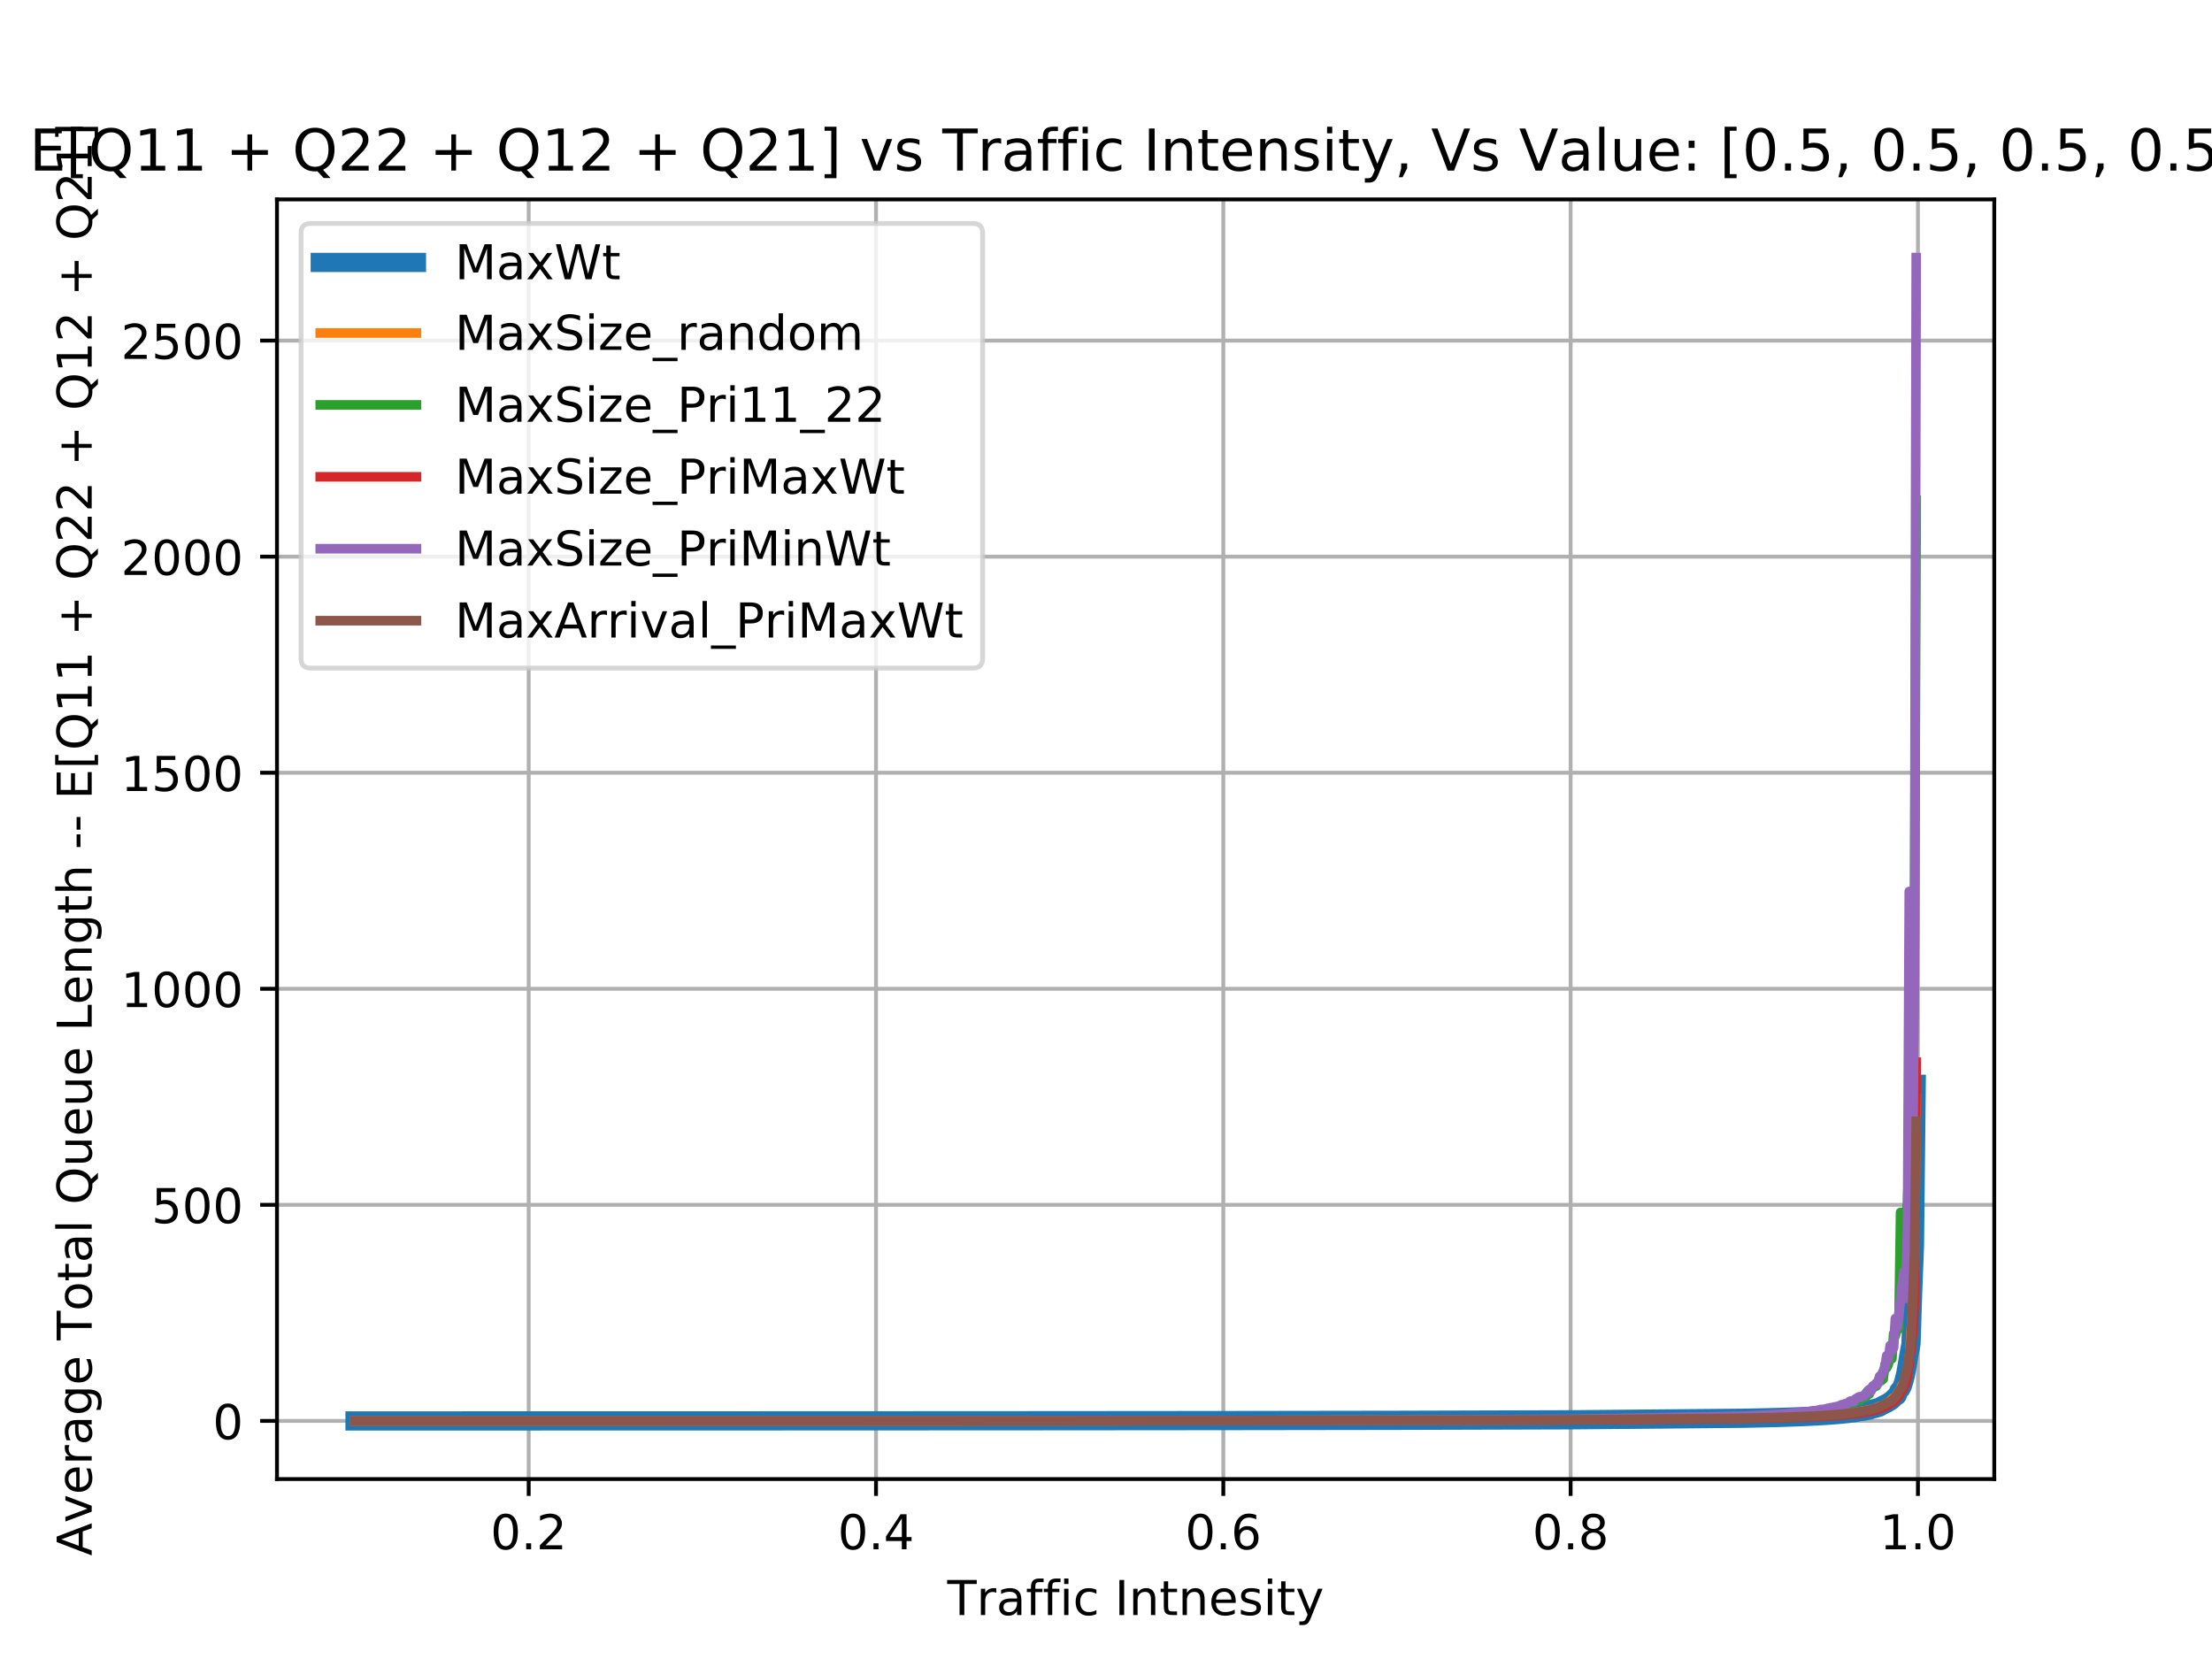 <?xml version="1.0" encoding="utf-8" standalone="no"?>
<!DOCTYPE svg PUBLIC "-//W3C//DTD SVG 1.1//EN"
  "http://www.w3.org/Graphics/SVG/1.1/DTD/svg11.dtd">
<!-- Created with matplotlib (http://matplotlib.org/) -->
<svg height="345pt" version="1.1" viewBox="0 0 460 345" width="460pt" xmlns="http://www.w3.org/2000/svg" xmlns:xlink="http://www.w3.org/1999/xlink">
 <defs>
  <style type="text/css">
*{stroke-linecap:butt;stroke-linejoin:round;}
  </style>
 </defs>
 <g id="figure_1">
  <g id="patch_1">
   <path d="M 0 345.6 
L 460.8 345.6 
L 460.8 0 
L 0 0 
z
" style="fill:#ffffff;"/>
  </g>
  <g id="axes_1">
   <g id="patch_2">
    <path d="M 57.6 307.584 
L 414.72 307.584 
L 414.72 41.472 
L 57.6 41.472 
z
" style="fill:#ffffff;"/>
   </g>
   <g id="matplotlib.axis_1">
    <g id="xtick_1">
     <g id="line2d_1">
      <path clip-path="url(#p992859c3ee)" d="M 109.946 307.584 
L 109.946 41.472 
" style="fill:none;stroke:#b0b0b0;stroke-linecap:square;stroke-width:0.8;"/>
     </g>
     <g id="line2d_2">
      <defs>
       <path d="M 0 0 
L 0 3.5 
" id="m7c2d6fdbfe" style="stroke:#000000;stroke-width:0.8;"/>
      </defs>
      <g>
       <use style="stroke:#000000;stroke-width:0.8;" x="109.946" xlink:href="#m7c2d6fdbfe" y="307.584"/>
      </g>
     </g>
     <g id="text_1">
      <!-- 0.2 -->
      <defs>
       <path d="M 31.781 66.406 
Q 24.172 66.406 20.328 58.906 
Q 16.5 51.422 16.5 36.375 
Q 16.5 21.391 20.328 13.891 
Q 24.172 6.391 31.781 6.391 
Q 39.453 6.391 43.281 13.891 
Q 47.125 21.391 47.125 36.375 
Q 47.125 51.422 43.281 58.906 
Q 39.453 66.406 31.781 66.406 
z
M 31.781 74.219 
Q 44.047 74.219 50.516 64.516 
Q 56.984 54.828 56.984 36.375 
Q 56.984 17.969 50.516 8.266 
Q 44.047 -1.422 31.781 -1.422 
Q 19.531 -1.422 13.062 8.266 
Q 6.594 17.969 6.594 36.375 
Q 6.594 54.828 13.062 64.516 
Q 19.531 74.219 31.781 74.219 
z
" id="DejaVuSans-30"/>
       <path d="M 10.688 12.406 
L 21 12.406 
L 21 0 
L 10.688 0 
z
" id="DejaVuSans-2e"/>
       <path d="M 19.188 8.297 
L 53.609 8.297 
L 53.609 0 
L 7.328 0 
L 7.328 8.297 
Q 12.938 14.109 22.625 23.891 
Q 32.328 33.688 34.812 36.531 
Q 39.547 41.844 41.422 45.531 
Q 43.312 49.219 43.312 52.781 
Q 43.312 58.594 39.234 62.25 
Q 35.156 65.922 28.609 65.922 
Q 23.969 65.922 18.812 64.312 
Q 13.672 62.703 7.812 59.422 
L 7.812 69.391 
Q 13.766 71.781 18.938 73 
Q 24.125 74.219 28.422 74.219 
Q 39.75 74.219 46.484 68.547 
Q 53.219 62.891 53.219 53.422 
Q 53.219 48.922 51.531 44.891 
Q 49.859 40.875 45.406 35.406 
Q 44.188 33.984 37.641 27.219 
Q 31.109 20.453 19.188 8.297 
z
" id="DejaVuSans-32"/>
      </defs>
      <g transform="translate(101.994 322.182)scale(0.1 -0.1)">
       <use xlink:href="#DejaVuSans-30"/>
       <use x="63.623" xlink:href="#DejaVuSans-2e"/>
       <use x="95.41" xlink:href="#DejaVuSans-32"/>
      </g>
     </g>
    </g>
    <g id="xtick_2">
     <g id="line2d_3">
      <path clip-path="url(#p992859c3ee)" d="M 182.171 307.584 
L 182.171 41.472 
" style="fill:none;stroke:#b0b0b0;stroke-linecap:square;stroke-width:0.8;"/>
     </g>
     <g id="line2d_4">
      <g>
       <use style="stroke:#000000;stroke-width:0.8;" x="182.171" xlink:href="#m7c2d6fdbfe" y="307.584"/>
      </g>
     </g>
     <g id="text_2">
      <!-- 0.4 -->
      <defs>
       <path d="M 37.797 64.312 
L 12.891 25.391 
L 37.797 25.391 
z
M 35.203 72.906 
L 47.609 72.906 
L 47.609 25.391 
L 58.016 25.391 
L 58.016 17.188 
L 47.609 17.188 
L 47.609 0 
L 37.797 0 
L 37.797 17.188 
L 4.891 17.188 
L 4.891 26.703 
z
" id="DejaVuSans-34"/>
      </defs>
      <g transform="translate(174.22 322.182)scale(0.1 -0.1)">
       <use xlink:href="#DejaVuSans-30"/>
       <use x="63.623" xlink:href="#DejaVuSans-2e"/>
       <use x="95.41" xlink:href="#DejaVuSans-34"/>
      </g>
     </g>
    </g>
    <g id="xtick_3">
     <g id="line2d_5">
      <path clip-path="url(#p992859c3ee)" d="M 254.397 307.584 
L 254.397 41.472 
" style="fill:none;stroke:#b0b0b0;stroke-linecap:square;stroke-width:0.8;"/>
     </g>
     <g id="line2d_6">
      <g>
       <use style="stroke:#000000;stroke-width:0.8;" x="254.397" xlink:href="#m7c2d6fdbfe" y="307.584"/>
      </g>
     </g>
     <g id="text_3">
      <!-- 0.6 -->
      <defs>
       <path d="M 33.016 40.375 
Q 26.375 40.375 22.484 35.828 
Q 18.609 31.297 18.609 23.391 
Q 18.609 15.531 22.484 10.953 
Q 26.375 6.391 33.016 6.391 
Q 39.656 6.391 43.531 10.953 
Q 47.406 15.531 47.406 23.391 
Q 47.406 31.297 43.531 35.828 
Q 39.656 40.375 33.016 40.375 
z
M 52.594 71.297 
L 52.594 62.312 
Q 48.875 64.062 45.094 64.984 
Q 41.312 65.922 37.594 65.922 
Q 27.828 65.922 22.672 59.328 
Q 17.531 52.734 16.797 39.406 
Q 19.672 43.656 24.016 45.922 
Q 28.375 48.188 33.594 48.188 
Q 44.578 48.188 50.953 41.516 
Q 57.328 34.859 57.328 23.391 
Q 57.328 12.156 50.688 5.359 
Q 44.047 -1.422 33.016 -1.422 
Q 20.359 -1.422 13.672 8.266 
Q 6.984 17.969 6.984 36.375 
Q 6.984 53.656 15.188 63.938 
Q 23.391 74.219 37.203 74.219 
Q 40.922 74.219 44.703 73.484 
Q 48.484 72.75 52.594 71.297 
z
" id="DejaVuSans-36"/>
      </defs>
      <g transform="translate(246.445 322.182)scale(0.1 -0.1)">
       <use xlink:href="#DejaVuSans-30"/>
       <use x="63.623" xlink:href="#DejaVuSans-2e"/>
       <use x="95.41" xlink:href="#DejaVuSans-36"/>
      </g>
     </g>
    </g>
    <g id="xtick_4">
     <g id="line2d_7">
      <path clip-path="url(#p992859c3ee)" d="M 326.623 307.584 
L 326.623 41.472 
" style="fill:none;stroke:#b0b0b0;stroke-linecap:square;stroke-width:0.8;"/>
     </g>
     <g id="line2d_8">
      <g>
       <use style="stroke:#000000;stroke-width:0.8;" x="326.623" xlink:href="#m7c2d6fdbfe" y="307.584"/>
      </g>
     </g>
     <g id="text_4">
      <!-- 0.8 -->
      <defs>
       <path d="M 31.781 34.625 
Q 24.75 34.625 20.719 30.859 
Q 16.703 27.094 16.703 20.516 
Q 16.703 13.922 20.719 10.156 
Q 24.75 6.391 31.781 6.391 
Q 38.812 6.391 42.859 10.172 
Q 46.922 13.969 46.922 20.516 
Q 46.922 27.094 42.891 30.859 
Q 38.875 34.625 31.781 34.625 
z
M 21.922 38.812 
Q 15.578 40.375 12.031 44.719 
Q 8.5 49.078 8.5 55.328 
Q 8.5 64.062 14.719 69.141 
Q 20.953 74.219 31.781 74.219 
Q 42.672 74.219 48.875 69.141 
Q 55.078 64.062 55.078 55.328 
Q 55.078 49.078 51.531 44.719 
Q 48 40.375 41.703 38.812 
Q 48.828 37.156 52.797 32.312 
Q 56.781 27.484 56.781 20.516 
Q 56.781 9.906 50.312 4.234 
Q 43.844 -1.422 31.781 -1.422 
Q 19.734 -1.422 13.25 4.234 
Q 6.781 9.906 6.781 20.516 
Q 6.781 27.484 10.781 32.312 
Q 14.797 37.156 21.922 38.812 
z
M 18.312 54.391 
Q 18.312 48.734 21.844 45.562 
Q 25.391 42.391 31.781 42.391 
Q 38.141 42.391 41.719 45.562 
Q 45.312 48.734 45.312 54.391 
Q 45.312 60.062 41.719 63.234 
Q 38.141 66.406 31.781 66.406 
Q 25.391 66.406 21.844 63.234 
Q 18.312 60.062 18.312 54.391 
z
" id="DejaVuSans-38"/>
      </defs>
      <g transform="translate(318.671 322.182)scale(0.1 -0.1)">
       <use xlink:href="#DejaVuSans-30"/>
       <use x="63.623" xlink:href="#DejaVuSans-2e"/>
       <use x="95.41" xlink:href="#DejaVuSans-38"/>
      </g>
     </g>
    </g>
    <g id="xtick_5">
     <g id="line2d_9">
      <path clip-path="url(#p992859c3ee)" d="M 398.848 307.584 
L 398.848 41.472 
" style="fill:none;stroke:#b0b0b0;stroke-linecap:square;stroke-width:0.8;"/>
     </g>
     <g id="line2d_10">
      <g>
       <use style="stroke:#000000;stroke-width:0.8;" x="398.848" xlink:href="#m7c2d6fdbfe" y="307.584"/>
      </g>
     </g>
     <g id="text_5">
      <!-- 1.0 -->
      <defs>
       <path d="M 12.406 8.297 
L 28.516 8.297 
L 28.516 63.922 
L 10.984 60.406 
L 10.984 69.391 
L 28.422 72.906 
L 38.281 72.906 
L 38.281 8.297 
L 54.391 8.297 
L 54.391 0 
L 12.406 0 
z
" id="DejaVuSans-31"/>
      </defs>
      <g transform="translate(390.897 322.182)scale(0.1 -0.1)">
       <use xlink:href="#DejaVuSans-31"/>
       <use x="63.623" xlink:href="#DejaVuSans-2e"/>
       <use x="95.41" xlink:href="#DejaVuSans-30"/>
      </g>
     </g>
    </g>
    <g id="text_6">
     <!-- Traffic Intnesity -->
     <defs>
      <path d="M -0.297 72.906 
L 61.375 72.906 
L 61.375 64.594 
L 35.5 64.594 
L 35.5 0 
L 25.594 0 
L 25.594 64.594 
L -0.297 64.594 
z
" id="DejaVuSans-54"/>
      <path d="M 41.109 46.297 
Q 39.594 47.172 37.812 47.578 
Q 36.031 48 33.891 48 
Q 26.266 48 22.188 43.047 
Q 18.109 38.094 18.109 28.812 
L 18.109 0 
L 9.078 0 
L 9.078 54.688 
L 18.109 54.688 
L 18.109 46.188 
Q 20.953 51.172 25.484 53.578 
Q 30.031 56 36.531 56 
Q 37.453 56 38.578 55.875 
Q 39.703 55.766 41.062 55.516 
z
" id="DejaVuSans-72"/>
      <path d="M 34.281 27.484 
Q 23.391 27.484 19.188 25 
Q 14.984 22.516 14.984 16.5 
Q 14.984 11.719 18.141 8.906 
Q 21.297 6.109 26.703 6.109 
Q 34.188 6.109 38.703 11.406 
Q 43.219 16.703 43.219 25.484 
L 43.219 27.484 
z
M 52.203 31.203 
L 52.203 0 
L 43.219 0 
L 43.219 8.297 
Q 40.141 3.328 35.547 0.953 
Q 30.953 -1.422 24.312 -1.422 
Q 15.922 -1.422 10.953 3.297 
Q 6 8.016 6 15.922 
Q 6 25.141 12.172 29.828 
Q 18.359 34.516 30.609 34.516 
L 43.219 34.516 
L 43.219 35.406 
Q 43.219 41.609 39.141 45 
Q 35.062 48.391 27.688 48.391 
Q 23 48.391 18.547 47.266 
Q 14.109 46.141 10.016 43.891 
L 10.016 52.203 
Q 14.938 54.109 19.578 55.047 
Q 24.219 56 28.609 56 
Q 40.484 56 46.344 49.844 
Q 52.203 43.703 52.203 31.203 
z
" id="DejaVuSans-61"/>
      <path d="M 37.109 75.984 
L 37.109 68.5 
L 28.516 68.5 
Q 23.688 68.5 21.797 66.547 
Q 19.922 64.594 19.922 59.516 
L 19.922 54.688 
L 34.719 54.688 
L 34.719 47.703 
L 19.922 47.703 
L 19.922 0 
L 10.891 0 
L 10.891 47.703 
L 2.297 47.703 
L 2.297 54.688 
L 10.891 54.688 
L 10.891 58.5 
Q 10.891 67.625 15.141 71.797 
Q 19.391 75.984 28.609 75.984 
z
" id="DejaVuSans-66"/>
      <path d="M 9.422 54.688 
L 18.406 54.688 
L 18.406 0 
L 9.422 0 
z
M 9.422 75.984 
L 18.406 75.984 
L 18.406 64.594 
L 9.422 64.594 
z
" id="DejaVuSans-69"/>
      <path d="M 48.781 52.594 
L 48.781 44.188 
Q 44.969 46.297 41.141 47.344 
Q 37.312 48.391 33.406 48.391 
Q 24.656 48.391 19.812 42.844 
Q 14.984 37.312 14.984 27.297 
Q 14.984 17.281 19.812 11.734 
Q 24.656 6.203 33.406 6.203 
Q 37.312 6.203 41.141 7.25 
Q 44.969 8.297 48.781 10.406 
L 48.781 2.094 
Q 45.016 0.344 40.984 -0.531 
Q 36.969 -1.422 32.422 -1.422 
Q 20.062 -1.422 12.781 6.344 
Q 5.516 14.109 5.516 27.297 
Q 5.516 40.672 12.859 48.328 
Q 20.219 56 33.016 56 
Q 37.156 56 41.109 55.141 
Q 45.062 54.297 48.781 52.594 
z
" id="DejaVuSans-63"/>
      <path id="DejaVuSans-20"/>
      <path d="M 9.812 72.906 
L 19.672 72.906 
L 19.672 0 
L 9.812 0 
z
" id="DejaVuSans-49"/>
      <path d="M 54.891 33.016 
L 54.891 0 
L 45.906 0 
L 45.906 32.719 
Q 45.906 40.484 42.875 44.328 
Q 39.844 48.188 33.797 48.188 
Q 26.516 48.188 22.312 43.547 
Q 18.109 38.922 18.109 30.906 
L 18.109 0 
L 9.078 0 
L 9.078 54.688 
L 18.109 54.688 
L 18.109 46.188 
Q 21.344 51.125 25.703 53.562 
Q 30.078 56 35.797 56 
Q 45.219 56 50.047 50.172 
Q 54.891 44.344 54.891 33.016 
z
" id="DejaVuSans-6e"/>
      <path d="M 18.312 70.219 
L 18.312 54.688 
L 36.812 54.688 
L 36.812 47.703 
L 18.312 47.703 
L 18.312 18.016 
Q 18.312 11.328 20.141 9.422 
Q 21.969 7.516 27.594 7.516 
L 36.812 7.516 
L 36.812 0 
L 27.594 0 
Q 17.188 0 13.234 3.875 
Q 9.281 7.766 9.281 18.016 
L 9.281 47.703 
L 2.688 47.703 
L 2.688 54.688 
L 9.281 54.688 
L 9.281 70.219 
z
" id="DejaVuSans-74"/>
      <path d="M 56.203 29.594 
L 56.203 25.203 
L 14.891 25.203 
Q 15.484 15.922 20.484 11.062 
Q 25.484 6.203 34.422 6.203 
Q 39.594 6.203 44.453 7.469 
Q 49.312 8.734 54.109 11.281 
L 54.109 2.781 
Q 49.266 0.734 44.188 -0.344 
Q 39.109 -1.422 33.891 -1.422 
Q 20.797 -1.422 13.156 6.188 
Q 5.516 13.812 5.516 26.812 
Q 5.516 40.234 12.766 48.109 
Q 20.016 56 32.328 56 
Q 43.359 56 49.781 48.891 
Q 56.203 41.797 56.203 29.594 
z
M 47.219 32.234 
Q 47.125 39.594 43.094 43.984 
Q 39.062 48.391 32.422 48.391 
Q 24.906 48.391 20.391 44.141 
Q 15.875 39.891 15.188 32.172 
z
" id="DejaVuSans-65"/>
      <path d="M 44.281 53.078 
L 44.281 44.578 
Q 40.484 46.531 36.375 47.5 
Q 32.281 48.484 27.875 48.484 
Q 21.188 48.484 17.844 46.438 
Q 14.5 44.391 14.5 40.281 
Q 14.5 37.156 16.891 35.375 
Q 19.281 33.594 26.516 31.984 
L 29.594 31.297 
Q 39.156 29.25 43.188 25.516 
Q 47.219 21.781 47.219 15.094 
Q 47.219 7.469 41.188 3.016 
Q 35.156 -1.422 24.609 -1.422 
Q 20.219 -1.422 15.453 -0.562 
Q 10.688 0.297 5.422 2 
L 5.422 11.281 
Q 10.406 8.688 15.234 7.391 
Q 20.062 6.109 24.812 6.109 
Q 31.156 6.109 34.562 8.281 
Q 37.984 10.453 37.984 14.406 
Q 37.984 18.062 35.516 20.016 
Q 33.062 21.969 24.703 23.781 
L 21.578 24.516 
Q 13.234 26.266 9.516 29.906 
Q 5.812 33.547 5.812 39.891 
Q 5.812 47.609 11.281 51.797 
Q 16.75 56 26.812 56 
Q 31.781 56 36.172 55.266 
Q 40.578 54.547 44.281 53.078 
z
" id="DejaVuSans-73"/>
      <path d="M 32.172 -5.078 
Q 28.375 -14.844 24.75 -17.812 
Q 21.141 -20.797 15.094 -20.797 
L 7.906 -20.797 
L 7.906 -13.281 
L 13.188 -13.281 
Q 16.891 -13.281 18.938 -11.516 
Q 21 -9.766 23.484 -3.219 
L 25.094 0.875 
L 2.984 54.688 
L 12.5 54.688 
L 29.594 11.922 
L 46.688 54.688 
L 56.203 54.688 
z
" id="DejaVuSans-79"/>
     </defs>
     <g transform="translate(196.987 335.861)scale(0.1 -0.1)">
      <use xlink:href="#DejaVuSans-54"/>
      <use x="60.865" xlink:href="#DejaVuSans-72"/>
      <use x="101.979" xlink:href="#DejaVuSans-61"/>
      <use x="163.258" xlink:href="#DejaVuSans-66"/>
      <use x="198.463" xlink:href="#DejaVuSans-66"/>
      <use x="233.668" xlink:href="#DejaVuSans-69"/>
      <use x="261.451" xlink:href="#DejaVuSans-63"/>
      <use x="316.432" xlink:href="#DejaVuSans-20"/>
      <use x="348.219" xlink:href="#DejaVuSans-49"/>
      <use x="377.711" xlink:href="#DejaVuSans-6e"/>
      <use x="441.09" xlink:href="#DejaVuSans-74"/>
      <use x="480.299" xlink:href="#DejaVuSans-6e"/>
      <use x="543.678" xlink:href="#DejaVuSans-65"/>
      <use x="605.201" xlink:href="#DejaVuSans-73"/>
      <use x="657.301" xlink:href="#DejaVuSans-69"/>
      <use x="685.084" xlink:href="#DejaVuSans-74"/>
      <use x="724.293" xlink:href="#DejaVuSans-79"/>
     </g>
    </g>
   </g>
   <g id="matplotlib.axis_2">
    <g id="ytick_1">
     <g id="line2d_11">
      <path clip-path="url(#p992859c3ee)" d="M 57.6 295.489 
L 414.72 295.489 
" style="fill:none;stroke:#b0b0b0;stroke-linecap:square;stroke-width:0.8;"/>
     </g>
     <g id="line2d_12">
      <defs>
       <path d="M 0 0 
L -3.5 0 
" id="mb936546f82" style="stroke:#000000;stroke-width:0.8;"/>
      </defs>
      <g>
       <use style="stroke:#000000;stroke-width:0.8;" x="57.6" xlink:href="#mb936546f82" y="295.489"/>
      </g>
     </g>
     <g id="text_7">
      <!-- 0 -->
      <g transform="translate(44.237 299.288)scale(0.1 -0.1)">
       <use xlink:href="#DejaVuSans-30"/>
      </g>
     </g>
    </g>
    <g id="ytick_2">
     <g id="line2d_13">
      <path clip-path="url(#p992859c3ee)" d="M 57.6 250.557 
L 414.72 250.557 
" style="fill:none;stroke:#b0b0b0;stroke-linecap:square;stroke-width:0.8;"/>
     </g>
     <g id="line2d_14">
      <g>
       <use style="stroke:#000000;stroke-width:0.8;" x="57.6" xlink:href="#mb936546f82" y="250.557"/>
      </g>
     </g>
     <g id="text_8">
      <!-- 500 -->
      <defs>
       <path d="M 10.797 72.906 
L 49.516 72.906 
L 49.516 64.594 
L 19.828 64.594 
L 19.828 46.734 
Q 21.969 47.469 24.109 47.828 
Q 26.266 48.188 28.422 48.188 
Q 40.625 48.188 47.75 41.5 
Q 54.891 34.812 54.891 23.391 
Q 54.891 11.625 47.562 5.094 
Q 40.234 -1.422 26.906 -1.422 
Q 22.312 -1.422 17.547 -0.641 
Q 12.797 0.141 7.719 1.703 
L 7.719 11.625 
Q 12.109 9.234 16.797 8.062 
Q 21.484 6.891 26.703 6.891 
Q 35.156 6.891 40.078 11.328 
Q 45.016 15.766 45.016 23.391 
Q 45.016 31 40.078 35.438 
Q 35.156 39.891 26.703 39.891 
Q 22.75 39.891 18.812 39.016 
Q 14.891 38.141 10.797 36.281 
z
" id="DejaVuSans-35"/>
      </defs>
      <g transform="translate(31.512 254.356)scale(0.1 -0.1)">
       <use xlink:href="#DejaVuSans-35"/>
       <use x="63.623" xlink:href="#DejaVuSans-30"/>
       <use x="127.246" xlink:href="#DejaVuSans-30"/>
      </g>
     </g>
    </g>
    <g id="ytick_3">
     <g id="line2d_15">
      <path clip-path="url(#p992859c3ee)" d="M 57.6 205.625 
L 414.72 205.625 
" style="fill:none;stroke:#b0b0b0;stroke-linecap:square;stroke-width:0.8;"/>
     </g>
     <g id="line2d_16">
      <g>
       <use style="stroke:#000000;stroke-width:0.8;" x="57.6" xlink:href="#mb936546f82" y="205.625"/>
      </g>
     </g>
     <g id="text_9">
      <!-- 1000 -->
      <g transform="translate(25.15 209.424)scale(0.1 -0.1)">
       <use xlink:href="#DejaVuSans-31"/>
       <use x="63.623" xlink:href="#DejaVuSans-30"/>
       <use x="127.246" xlink:href="#DejaVuSans-30"/>
       <use x="190.869" xlink:href="#DejaVuSans-30"/>
      </g>
     </g>
    </g>
    <g id="ytick_4">
     <g id="line2d_17">
      <path clip-path="url(#p992859c3ee)" d="M 57.6 160.692 
L 414.72 160.692 
" style="fill:none;stroke:#b0b0b0;stroke-linecap:square;stroke-width:0.8;"/>
     </g>
     <g id="line2d_18">
      <g>
       <use style="stroke:#000000;stroke-width:0.8;" x="57.6" xlink:href="#mb936546f82" y="160.692"/>
      </g>
     </g>
     <g id="text_10">
      <!-- 1500 -->
      <g transform="translate(25.15 164.492)scale(0.1 -0.1)">
       <use xlink:href="#DejaVuSans-31"/>
       <use x="63.623" xlink:href="#DejaVuSans-35"/>
       <use x="127.246" xlink:href="#DejaVuSans-30"/>
       <use x="190.869" xlink:href="#DejaVuSans-30"/>
      </g>
     </g>
    </g>
    <g id="ytick_5">
     <g id="line2d_19">
      <path clip-path="url(#p992859c3ee)" d="M 57.6 115.76 
L 414.72 115.76 
" style="fill:none;stroke:#b0b0b0;stroke-linecap:square;stroke-width:0.8;"/>
     </g>
     <g id="line2d_20">
      <g>
       <use style="stroke:#000000;stroke-width:0.8;" x="57.6" xlink:href="#mb936546f82" y="115.76"/>
      </g>
     </g>
     <g id="text_11">
      <!-- 2000 -->
      <g transform="translate(25.15 119.559)scale(0.1 -0.1)">
       <use xlink:href="#DejaVuSans-32"/>
       <use x="63.623" xlink:href="#DejaVuSans-30"/>
       <use x="127.246" xlink:href="#DejaVuSans-30"/>
       <use x="190.869" xlink:href="#DejaVuSans-30"/>
      </g>
     </g>
    </g>
    <g id="ytick_6">
     <g id="line2d_21">
      <path clip-path="url(#p992859c3ee)" d="M 57.6 70.828 
L 414.72 70.828 
" style="fill:none;stroke:#b0b0b0;stroke-linecap:square;stroke-width:0.8;"/>
     </g>
     <g id="line2d_22">
      <g>
       <use style="stroke:#000000;stroke-width:0.8;" x="57.6" xlink:href="#mb936546f82" y="70.828"/>
      </g>
     </g>
     <g id="text_12">
      <!-- 2500 -->
      <g transform="translate(25.15 74.627)scale(0.1 -0.1)">
       <use xlink:href="#DejaVuSans-32"/>
       <use x="63.623" xlink:href="#DejaVuSans-35"/>
       <use x="127.246" xlink:href="#DejaVuSans-30"/>
       <use x="190.869" xlink:href="#DejaVuSans-30"/>
      </g>
     </g>
    </g>
    <g id="text_13">
     <!-- Average Total Queue Length - - E[Q11 + Q22 + Q12 + Q21] -->
     <defs>
      <path d="M 34.188 63.188 
L 20.797 26.906 
L 47.609 26.906 
z
M 28.609 72.906 
L 39.797 72.906 
L 67.578 0 
L 57.328 0 
L 50.688 18.703 
L 17.828 18.703 
L 11.188 0 
L 0.781 0 
z
" id="DejaVuSans-41"/>
      <path d="M 2.984 54.688 
L 12.5 54.688 
L 29.594 8.797 
L 46.688 54.688 
L 56.203 54.688 
L 35.688 0 
L 23.484 0 
z
" id="DejaVuSans-76"/>
      <path d="M 45.406 27.984 
Q 45.406 37.75 41.375 43.109 
Q 37.359 48.484 30.078 48.484 
Q 22.859 48.484 18.828 43.109 
Q 14.797 37.75 14.797 27.984 
Q 14.797 18.266 18.828 12.891 
Q 22.859 7.516 30.078 7.516 
Q 37.359 7.516 41.375 12.891 
Q 45.406 18.266 45.406 27.984 
z
M 54.391 6.781 
Q 54.391 -7.172 48.188 -13.984 
Q 42 -20.797 29.203 -20.797 
Q 24.469 -20.797 20.266 -20.094 
Q 16.062 -19.391 12.109 -17.922 
L 12.109 -9.188 
Q 16.062 -11.328 19.922 -12.344 
Q 23.781 -13.375 27.781 -13.375 
Q 36.625 -13.375 41.016 -8.766 
Q 45.406 -4.156 45.406 5.172 
L 45.406 9.625 
Q 42.625 4.781 38.281 2.391 
Q 33.938 0 27.875 0 
Q 17.828 0 11.672 7.656 
Q 5.516 15.328 5.516 27.984 
Q 5.516 40.672 11.672 48.328 
Q 17.828 56 27.875 56 
Q 33.938 56 38.281 53.609 
Q 42.625 51.219 45.406 46.391 
L 45.406 54.688 
L 54.391 54.688 
z
" id="DejaVuSans-67"/>
      <path d="M 30.609 48.391 
Q 23.391 48.391 19.188 42.75 
Q 14.984 37.109 14.984 27.297 
Q 14.984 17.484 19.156 11.844 
Q 23.344 6.203 30.609 6.203 
Q 37.797 6.203 41.984 11.859 
Q 46.188 17.531 46.188 27.297 
Q 46.188 37.016 41.984 42.703 
Q 37.797 48.391 30.609 48.391 
z
M 30.609 56 
Q 42.328 56 49.016 48.375 
Q 55.719 40.766 55.719 27.297 
Q 55.719 13.875 49.016 6.219 
Q 42.328 -1.422 30.609 -1.422 
Q 18.844 -1.422 12.172 6.219 
Q 5.516 13.875 5.516 27.297 
Q 5.516 40.766 12.172 48.375 
Q 18.844 56 30.609 56 
z
" id="DejaVuSans-6f"/>
      <path d="M 9.422 75.984 
L 18.406 75.984 
L 18.406 0 
L 9.422 0 
z
" id="DejaVuSans-6c"/>
      <path d="M 39.406 66.219 
Q 28.656 66.219 22.328 58.203 
Q 16.016 50.203 16.016 36.375 
Q 16.016 22.609 22.328 14.594 
Q 28.656 6.594 39.406 6.594 
Q 50.141 6.594 56.422 14.594 
Q 62.703 22.609 62.703 36.375 
Q 62.703 50.203 56.422 58.203 
Q 50.141 66.219 39.406 66.219 
z
M 53.219 1.312 
L 66.219 -12.891 
L 54.297 -12.891 
L 43.5 -1.219 
Q 41.891 -1.312 41.031 -1.359 
Q 40.188 -1.422 39.406 -1.422 
Q 24.031 -1.422 14.812 8.859 
Q 5.609 19.141 5.609 36.375 
Q 5.609 53.656 14.812 63.938 
Q 24.031 74.219 39.406 74.219 
Q 54.734 74.219 63.906 63.938 
Q 73.094 53.656 73.094 36.375 
Q 73.094 23.688 67.984 14.641 
Q 62.891 5.609 53.219 1.312 
z
" id="DejaVuSans-51"/>
      <path d="M 8.5 21.578 
L 8.5 54.688 
L 17.484 54.688 
L 17.484 21.922 
Q 17.484 14.156 20.5 10.266 
Q 23.531 6.391 29.594 6.391 
Q 36.859 6.391 41.078 11.031 
Q 45.312 15.672 45.312 23.688 
L 45.312 54.688 
L 54.297 54.688 
L 54.297 0 
L 45.312 0 
L 45.312 8.406 
Q 42.047 3.422 37.719 1 
Q 33.406 -1.422 27.688 -1.422 
Q 18.266 -1.422 13.375 4.438 
Q 8.5 10.297 8.5 21.578 
z
M 31.109 56 
z
" id="DejaVuSans-75"/>
      <path d="M 9.812 72.906 
L 19.672 72.906 
L 19.672 8.297 
L 55.172 8.297 
L 55.172 0 
L 9.812 0 
z
" id="DejaVuSans-4c"/>
      <path d="M 54.891 33.016 
L 54.891 0 
L 45.906 0 
L 45.906 32.719 
Q 45.906 40.484 42.875 44.328 
Q 39.844 48.188 33.797 48.188 
Q 26.516 48.188 22.312 43.547 
Q 18.109 38.922 18.109 30.906 
L 18.109 0 
L 9.078 0 
L 9.078 75.984 
L 18.109 75.984 
L 18.109 46.188 
Q 21.344 51.125 25.703 53.562 
Q 30.078 56 35.797 56 
Q 45.219 56 50.047 50.172 
Q 54.891 44.344 54.891 33.016 
z
" id="DejaVuSans-68"/>
      <path d="M 4.891 31.391 
L 31.203 31.391 
L 31.203 23.391 
L 4.891 23.391 
z
" id="DejaVuSans-2d"/>
      <path d="M 9.812 72.906 
L 55.906 72.906 
L 55.906 64.594 
L 19.672 64.594 
L 19.672 43.016 
L 54.391 43.016 
L 54.391 34.719 
L 19.672 34.719 
L 19.672 8.297 
L 56.781 8.297 
L 56.781 0 
L 9.812 0 
z
" id="DejaVuSans-45"/>
      <path d="M 8.594 75.984 
L 29.297 75.984 
L 29.297 69 
L 17.578 69 
L 17.578 -6.203 
L 29.297 -6.203 
L 29.297 -13.188 
L 8.594 -13.188 
z
" id="DejaVuSans-5b"/>
      <path d="M 46 62.703 
L 46 35.5 
L 73.188 35.5 
L 73.188 27.203 
L 46 27.203 
L 46 0 
L 37.797 0 
L 37.797 27.203 
L 10.594 27.203 
L 10.594 35.5 
L 37.797 35.5 
L 37.797 62.703 
z
" id="DejaVuSans-2b"/>
      <path d="M 30.422 75.984 
L 30.422 -13.188 
L 9.719 -13.188 
L 9.719 -6.203 
L 21.391 -6.203 
L 21.391 69 
L 9.719 69 
L 9.719 75.984 
z
" id="DejaVuSans-5d"/>
     </defs>
     <g transform="translate(19.07 323.536)rotate(-90)scale(0.1 -0.1)">
      <use xlink:href="#DejaVuSans-41"/>
      <use x="68.33" xlink:href="#DejaVuSans-76"/>
      <use x="127.51" xlink:href="#DejaVuSans-65"/>
      <use x="189.033" xlink:href="#DejaVuSans-72"/>
      <use x="230.146" xlink:href="#DejaVuSans-61"/>
      <use x="291.426" xlink:href="#DejaVuSans-67"/>
      <use x="354.902" xlink:href="#DejaVuSans-65"/>
      <use x="416.426" xlink:href="#DejaVuSans-20"/>
      <use x="448.213" xlink:href="#DejaVuSans-54"/>
      <use x="509.031" xlink:href="#DejaVuSans-6f"/>
      <use x="570.213" xlink:href="#DejaVuSans-74"/>
      <use x="609.422" xlink:href="#DejaVuSans-61"/>
      <use x="670.701" xlink:href="#DejaVuSans-6c"/>
      <use x="698.484" xlink:href="#DejaVuSans-20"/>
      <use x="730.271" xlink:href="#DejaVuSans-51"/>
      <use x="808.982" xlink:href="#DejaVuSans-75"/>
      <use x="872.361" xlink:href="#DejaVuSans-65"/>
      <use x="933.885" xlink:href="#DejaVuSans-75"/>
      <use x="997.264" xlink:href="#DejaVuSans-65"/>
      <use x="1058.787" xlink:href="#DejaVuSans-20"/>
      <use x="1090.574" xlink:href="#DejaVuSans-4c"/>
      <use x="1146.271" xlink:href="#DejaVuSans-65"/>
      <use x="1207.795" xlink:href="#DejaVuSans-6e"/>
      <use x="1271.174" xlink:href="#DejaVuSans-67"/>
      <use x="1334.65" xlink:href="#DejaVuSans-74"/>
      <use x="1373.859" xlink:href="#DejaVuSans-68"/>
      <use x="1437.238" xlink:href="#DejaVuSans-20"/>
      <use x="1469.025" xlink:href="#DejaVuSans-2d"/>
      <use x="1505.109" xlink:href="#DejaVuSans-2d"/>
      <use x="1541.193" xlink:href="#DejaVuSans-20"/>
      <use x="1572.98" xlink:href="#DejaVuSans-45"/>
      <use x="1636.164" xlink:href="#DejaVuSans-5b"/>
      <use x="1675.178" xlink:href="#DejaVuSans-51"/>
      <use x="1753.889" xlink:href="#DejaVuSans-31"/>
      <use x="1817.512" xlink:href="#DejaVuSans-31"/>
      <use x="1881.135" xlink:href="#DejaVuSans-20"/>
      <use x="1912.922" xlink:href="#DejaVuSans-2b"/>
      <use x="1996.711" xlink:href="#DejaVuSans-20"/>
      <use x="2028.498" xlink:href="#DejaVuSans-51"/>
      <use x="2107.209" xlink:href="#DejaVuSans-32"/>
      <use x="2170.832" xlink:href="#DejaVuSans-32"/>
      <use x="2234.455" xlink:href="#DejaVuSans-20"/>
      <use x="2266.242" xlink:href="#DejaVuSans-2b"/>
      <use x="2350.031" xlink:href="#DejaVuSans-20"/>
      <use x="2381.818" xlink:href="#DejaVuSans-51"/>
      <use x="2460.529" xlink:href="#DejaVuSans-31"/>
      <use x="2524.152" xlink:href="#DejaVuSans-32"/>
      <use x="2587.775" xlink:href="#DejaVuSans-20"/>
      <use x="2619.562" xlink:href="#DejaVuSans-2b"/>
      <use x="2703.352" xlink:href="#DejaVuSans-20"/>
      <use x="2735.139" xlink:href="#DejaVuSans-51"/>
      <use x="2813.85" xlink:href="#DejaVuSans-32"/>
      <use x="2877.473" xlink:href="#DejaVuSans-31"/>
      <use x="2941.096" xlink:href="#DejaVuSans-5d"/>
     </g>
    </g>
   </g>
   <g id="line2d_23">
    <path clip-path="url(#p992859c3ee)" d="M 73.833 295.488 
L 109.946 295.485 
L 146.058 295.478 
L 182.171 295.466 
L 218.284 295.447 
L 254.397 295.417 
L 290.51 295.365 
L 326.623 295.258 
L 362.736 294.931 
L 366.347 294.856 
L 366.708 294.847 
L 367.069 294.841 
L 367.43 294.829 
L 367.791 294.822 
L 368.152 294.812 
L 368.514 294.803 
L 368.875 294.795 
L 369.236 294.786 
L 369.597 294.777 
L 369.958 294.766 
L 370.319 294.754 
L 370.68 294.741 
L 371.042 294.732 
L 371.403 294.719 
L 371.764 294.703 
L 372.125 294.697 
L 372.486 294.679 
L 372.847 294.671 
L 373.208 294.658 
L 373.569 294.645 
L 373.931 294.629 
L 374.292 294.618 
L 374.653 294.602 
L 375.014 294.587 
L 375.375 294.572 
L 375.736 294.555 
L 376.097 294.54 
L 376.458 294.528 
L 376.82 294.5 
L 377.181 294.476 
L 377.542 294.463 
L 377.903 294.454 
L 378.264 294.431 
L 378.625 294.406 
L 378.986 294.384 
L 379.347 294.365 
L 379.709 294.339 
L 380.07 294.311 
L 380.431 294.288 
L 380.792 294.262 
L 381.153 294.232 
L 381.514 294.197 
L 381.875 294.188 
L 382.236 294.149 
L 382.598 294.115 
L 382.959 294.089 
L 383.32 294.029 
L 383.681 294.006 
L 384.042 293.975 
L 384.403 293.924 
L 384.764 293.896 
L 385.126 293.835 
L 385.487 293.809 
L 385.848 293.745 
L 386.209 293.672 
L 386.57 293.602 
L 386.931 293.565 
L 387.292 293.515 
L 387.653 293.449 
L 388.015 293.369 
L 388.376 293.29 
L 388.737 293.249 
L 389.098 293.13 
L 389.459 293.002 
L 389.82 292.917 
L 390.181 292.817 
L 390.542 292.717 
L 390.904 292.592 
L 391.265 292.378 
L 391.626 292.187 
L 391.987 292.003 
L 392.348 291.836 
L 392.709 291.617 
L 393.07 291.386 
L 393.431 291.162 
L 393.793 290.782 
L 394.154 290.401 
L 394.515 290.227 
L 394.876 289.253 
L 395.237 288.916 
L 395.598 288.255 
L 395.959 287.099 
L 396.321 285.607 
L 396.682 283.537 
L 397.043 281.353 
L 397.404 279.472 
L 397.765 268.301 
L 398.126 258.904 
L 398.487 225.472 
" style="fill:none;stroke:#1f77b4;stroke-linecap:square;stroke-width:4;"/>
   </g>
   <g id="line2d_24">
    <path clip-path="url(#p992859c3ee)" d="M 73.833 295.488 
L 109.946 295.485 
L 146.058 295.478 
L 182.171 295.466 
L 218.284 295.446 
L 254.397 295.414 
L 290.51 295.358 
L 326.623 295.246 
L 362.736 294.908 
L 366.347 294.83 
L 366.708 294.826 
L 367.069 294.817 
L 367.43 294.807 
L 367.791 294.795 
L 368.152 294.788 
L 368.514 294.78 
L 368.875 294.772 
L 369.236 294.759 
L 369.597 294.751 
L 369.958 294.738 
L 370.319 294.726 
L 370.68 294.719 
L 371.042 294.704 
L 371.403 294.691 
L 371.764 294.681 
L 372.125 294.672 
L 372.486 294.658 
L 372.847 294.639 
L 373.208 294.633 
L 373.569 294.621 
L 373.931 294.6 
L 374.292 294.593 
L 374.653 294.574 
L 375.014 294.555 
L 375.375 294.547 
L 375.736 294.528 
L 376.097 294.508 
L 376.458 294.499 
L 376.82 294.465 
L 377.181 294.459 
L 377.542 294.43 
L 377.903 294.414 
L 378.264 294.397 
L 378.625 294.372 
L 378.986 294.361 
L 379.347 294.337 
L 379.709 294.309 
L 380.07 294.278 
L 380.431 294.26 
L 380.792 294.223 
L 381.153 294.205 
L 381.514 294.17 
L 381.875 294.143 
L 382.236 294.115 
L 382.598 294.058 
L 382.959 294.056 
L 383.32 294.016 
L 383.681 293.98 
L 384.042 293.928 
L 384.403 293.899 
L 384.764 293.874 
L 385.126 293.799 
L 385.487 293.741 
L 385.848 293.715 
L 386.209 293.665 
L 386.57 293.586 
L 386.931 293.545 
L 387.292 293.434 
L 387.653 293.397 
L 388.015 293.324 
L 388.376 293.216 
L 388.737 293.191 
L 389.098 293.095 
L 389.459 292.991 
L 389.82 292.92 
L 390.181 292.777 
L 390.542 292.596 
L 390.904 292.462 
L 391.265 292.369 
L 391.626 292.248 
L 391.987 292.052 
L 392.348 291.871 
L 392.709 291.563 
L 393.07 291.517 
L 393.431 290.921 
L 393.793 290.686 
L 394.154 290.448 
L 394.515 289.939 
L 394.876 289.341 
L 395.237 288.892 
L 395.598 287.955 
L 395.959 287.363 
L 396.321 285.96 
L 396.682 284.593 
L 397.043 282.798 
L 397.404 277.17 
L 397.765 272.365 
L 398.126 263.912 
L 398.487 228.463 
" style="fill:none;stroke:#ff7f0e;stroke-linecap:square;stroke-width:2;"/>
   </g>
   <g id="line2d_25">
    <path clip-path="url(#p992859c3ee)" d="M 73.833 295.488 
L 109.946 295.485 
L 146.058 295.478 
L 182.171 295.465 
L 218.284 295.445 
L 254.397 295.409 
L 290.51 295.341 
L 326.623 295.184 
L 362.736 294.602 
L 366.347 294.431 
L 366.708 294.402 
L 367.069 294.394 
L 367.43 294.365 
L 367.791 294.351 
L 368.152 294.338 
L 368.514 294.335 
L 368.875 294.304 
L 369.236 294.294 
L 369.597 294.255 
L 369.958 294.224 
L 370.319 294.189 
L 370.68 294.153 
L 371.042 294.165 
L 371.403 294.142 
L 371.764 294.118 
L 372.125 294.059 
L 372.486 294.021 
L 372.847 294.022 
L 373.208 293.97 
L 373.569 293.988 
L 373.931 293.93 
L 374.292 293.896 
L 374.653 293.835 
L 375.014 293.796 
L 375.375 293.746 
L 375.736 293.724 
L 376.097 293.692 
L 376.458 293.689 
L 376.82 293.569 
L 377.181 293.563 
L 377.542 293.502 
L 377.903 293.482 
L 378.264 293.376 
L 378.625 293.36 
L 378.986 293.379 
L 379.347 293.154 
L 379.709 293.193 
L 380.07 293.16 
L 380.431 293.121 
L 380.792 293.012 
L 381.153 292.987 
L 381.514 292.798 
L 381.875 292.655 
L 382.236 292.606 
L 382.598 292.483 
L 382.959 292.502 
L 383.32 292.211 
L 383.681 292.109 
L 384.042 292.319 
L 384.403 292.034 
L 384.764 291.92 
L 385.126 291.671 
L 385.487 291.667 
L 385.848 291.331 
L 386.209 291.373 
L 386.57 290.944 
L 386.931 291.173 
L 387.292 290.457 
L 387.653 290.366 
L 388.015 290.57 
L 388.376 289.291 
L 388.737 289.899 
L 389.098 288.836 
L 389.459 288.685 
L 389.82 288.119 
L 390.181 288.252 
L 390.542 287.477 
L 390.904 286.226 
L 391.265 287.106 
L 391.626 286.767 
L 391.987 283.839 
L 392.348 284.447 
L 392.709 283.678 
L 393.07 281.951 
L 393.431 282.551 
L 393.793 277.362 
L 394.154 277.741 
L 394.515 276.123 
L 394.876 276.37 
L 395.237 252.118 
L 395.598 269.756 
L 395.959 252.492 
L 396.321 253.042 
L 396.682 250.2 
L 397.043 239.465 
L 397.404 238.439 
L 397.765 234.702 
L 398.126 195.012 
L 398.487 104.055 
" style="fill:none;stroke:#2ca02c;stroke-linecap:square;stroke-width:2;"/>
   </g>
   <g id="line2d_26">
    <path clip-path="url(#p992859c3ee)" d="M 73.833 295.488 
L 109.946 295.485 
L 146.058 295.478 
L 182.171 295.466 
L 218.284 295.448 
L 254.397 295.419 
L 290.51 295.371 
L 326.623 295.275 
L 362.736 294.99 
L 366.347 294.924 
L 366.708 294.921 
L 367.069 294.911 
L 367.43 294.905 
L 367.791 294.895 
L 368.152 294.888 
L 368.514 294.881 
L 368.875 294.873 
L 369.236 294.868 
L 369.597 294.855 
L 369.958 294.848 
L 370.319 294.836 
L 370.68 294.826 
L 371.042 294.821 
L 371.403 294.807 
L 371.764 294.801 
L 372.125 294.788 
L 372.486 294.779 
L 372.847 294.767 
L 373.208 294.752 
L 373.569 294.743 
L 373.931 294.733 
L 374.292 294.72 
L 374.653 294.702 
L 375.014 294.697 
L 375.375 294.679 
L 375.736 294.665 
L 376.097 294.652 
L 376.458 294.635 
L 376.82 294.623 
L 377.181 294.605 
L 377.542 294.592 
L 377.903 294.573 
L 378.264 294.557 
L 378.625 294.537 
L 378.986 294.521 
L 379.347 294.496 
L 379.709 294.477 
L 380.07 294.467 
L 380.431 294.434 
L 380.792 294.415 
L 381.153 294.393 
L 381.514 294.368 
L 381.875 294.345 
L 382.236 294.318 
L 382.598 294.283 
L 382.959 294.262 
L 383.32 294.235 
L 383.681 294.201 
L 384.042 294.181 
L 384.403 294.115 
L 384.764 294.098 
L 385.126 294.055 
L 385.487 294.02 
L 385.848 293.97 
L 386.209 293.921 
L 386.57 293.857 
L 386.931 293.815 
L 387.292 293.786 
L 387.653 293.699 
L 388.015 293.643 
L 388.376 293.597 
L 388.737 293.493 
L 389.098 293.439 
L 389.459 293.34 
L 389.82 293.256 
L 390.181 293.182 
L 390.542 293.075 
L 390.904 292.941 
L 391.265 292.808 
L 391.626 292.703 
L 391.987 292.494 
L 392.348 292.379 
L 392.709 292.135 
L 393.07 291.898 
L 393.431 291.634 
L 393.793 291.497 
L 394.154 291.118 
L 394.515 290.766 
L 394.876 290.254 
L 395.237 289.633 
L 395.598 289.086 
L 395.959 288.324 
L 396.321 287.648 
L 396.682 285.883 
L 397.043 283.503 
L 397.404 280.354 
L 397.765 277.157 
L 398.126 270.704 
L 398.487 220.889 
" style="fill:none;stroke:#d62728;stroke-linecap:square;stroke-width:2;"/>
   </g>
   <g id="line2d_27">
    <path clip-path="url(#p992859c3ee)" d="M 73.833 295.488 
L 109.946 295.485 
L 146.058 295.478 
L 182.171 295.465 
L 218.284 295.444 
L 254.397 295.406 
L 290.51 295.333 
L 326.623 295.16 
L 362.736 294.502 
L 366.347 294.328 
L 366.708 294.308 
L 367.069 294.298 
L 367.43 294.299 
L 367.791 294.251 
L 368.152 294.229 
L 368.514 294.204 
L 368.875 294.183 
L 369.236 294.177 
L 369.597 294.156 
L 369.958 294.127 
L 370.319 294.077 
L 370.68 294.046 
L 371.042 294.033 
L 371.403 294.001 
L 371.764 293.977 
L 372.125 293.919 
L 372.486 293.898 
L 372.847 293.871 
L 373.208 293.834 
L 373.569 293.799 
L 373.931 293.761 
L 374.292 293.713 
L 374.653 293.694 
L 375.014 293.684 
L 375.375 293.615 
L 375.736 293.591 
L 376.097 293.561 
L 376.458 293.478 
L 376.82 293.425 
L 377.181 293.377 
L 377.542 293.398 
L 377.903 293.283 
L 378.264 293.216 
L 378.625 293.108 
L 378.986 293.111 
L 379.347 293.052 
L 379.709 292.97 
L 380.07 292.863 
L 380.431 292.805 
L 380.792 292.725 
L 381.153 292.699 
L 381.514 292.569 
L 381.875 292.532 
L 382.236 292.42 
L 382.598 292.341 
L 382.959 292.12 
L 383.32 292.073 
L 383.681 291.912 
L 384.042 291.992 
L 384.403 291.636 
L 384.764 291.362 
L 385.126 291.517 
L 385.487 291.452 
L 385.848 290.93 
L 386.209 290.731 
L 386.57 290.48 
L 386.931 290.539 
L 387.292 290.328 
L 387.653 290.293 
L 388.015 289.724 
L 388.376 289.611 
L 388.737 288.945 
L 389.098 289.274 
L 389.459 288.211 
L 389.82 288.077 
L 390.181 287.624 
L 390.542 287.732 
L 390.904 286.237 
L 391.265 285.985 
L 391.626 285.151 
L 391.987 284.313 
L 392.348 281.929 
L 392.709 282.648 
L 393.07 279.794 
L 393.431 280.841 
L 393.793 280.209 
L 394.154 274.201 
L 394.515 276.062 
L 394.876 273.269 
L 395.237 270.239 
L 395.598 266.963 
L 395.959 264.405 
L 396.321 270.015 
L 396.682 255.395 
L 397.043 185.385 
L 397.404 209.931 
L 397.765 240.08 
L 398.126 202.451 
L 398.487 53.568 
" style="fill:none;stroke:#9467bd;stroke-linecap:square;stroke-width:2;"/>
   </g>
   <g id="line2d_28">
    <path clip-path="url(#p992859c3ee)" d="M 73.833 295.488 
L 109.946 295.485 
L 146.058 295.478 
L 182.171 295.466 
L 218.284 295.447 
L 254.397 295.416 
L 290.51 295.362 
L 326.623 295.252 
L 362.736 294.922 
L 366.347 294.848 
L 366.708 294.839 
L 367.069 294.831 
L 367.43 294.82 
L 367.791 294.817 
L 368.152 294.804 
L 368.514 294.797 
L 368.875 294.786 
L 369.236 294.776 
L 369.597 294.765 
L 369.958 294.756 
L 370.319 294.748 
L 370.68 294.735 
L 371.042 294.724 
L 371.403 294.714 
L 371.764 294.696 
L 372.125 294.691 
L 372.486 294.673 
L 372.847 294.662 
L 373.208 294.649 
L 373.569 294.636 
L 373.931 294.622 
L 374.292 294.608 
L 374.653 294.596 
L 375.014 294.579 
L 375.375 294.573 
L 375.736 294.542 
L 376.097 294.525 
L 376.458 294.516 
L 376.82 294.489 
L 377.181 294.487 
L 377.542 294.46 
L 377.903 294.438 
L 378.264 294.428 
L 378.625 294.396 
L 378.986 294.39 
L 379.347 294.364 
L 379.709 294.327 
L 380.07 294.304 
L 380.431 294.286 
L 380.792 294.257 
L 381.153 294.233 
L 381.514 294.203 
L 381.875 294.165 
L 382.236 294.141 
L 382.598 294.111 
L 382.959 294.071 
L 383.32 294.052 
L 383.681 294.001 
L 384.042 293.967 
L 384.403 293.917 
L 384.764 293.877 
L 385.126 293.838 
L 385.487 293.78 
L 385.848 293.744 
L 386.209 293.679 
L 386.57 293.608 
L 386.931 293.534 
L 387.292 293.497 
L 387.653 293.44 
L 388.015 293.355 
L 388.376 293.296 
L 388.737 293.201 
L 389.098 293.122 
L 389.459 293.023 
L 389.82 292.881 
L 390.181 292.829 
L 390.542 292.684 
L 390.904 292.545 
L 391.265 292.367 
L 391.626 292.225 
L 391.987 292.044 
L 392.348 291.799 
L 392.709 291.611 
L 393.07 291.5 
L 393.431 291.149 
L 393.793 290.86 
L 394.154 290.507 
L 394.515 290.07 
L 394.876 289.361 
L 395.237 288.908 
L 395.598 288.333 
L 395.959 287.086 
L 396.321 285.588 
L 396.682 284.437 
L 397.043 281.979 
L 397.404 278.413 
L 397.765 270.548 
L 398.126 260.573 
L 398.487 233.178 
" style="fill:none;stroke:#8c564b;stroke-linecap:square;stroke-width:2;"/>
   </g>
   <g id="patch_3">
    <path d="M 57.6 307.584 
L 57.6 41.472 
" style="fill:none;stroke:#000000;stroke-linecap:square;stroke-linejoin:miter;stroke-width:0.8;"/>
   </g>
   <g id="patch_4">
    <path d="M 414.72 307.584 
L 414.72 41.472 
" style="fill:none;stroke:#000000;stroke-linecap:square;stroke-linejoin:miter;stroke-width:0.8;"/>
   </g>
   <g id="patch_5">
    <path d="M 57.6 307.584 
L 414.72 307.584 
" style="fill:none;stroke:#000000;stroke-linecap:square;stroke-linejoin:miter;stroke-width:0.8;"/>
   </g>
   <g id="patch_6">
    <path d="M 57.6 41.472 
L 414.72 41.472 
" style="fill:none;stroke:#000000;stroke-linecap:square;stroke-linejoin:miter;stroke-width:0.8;"/>
   </g>
   <g id="text_14">
    <!-- E[Q11 + Q22 + Q12 + Q21] vs Traffic Intensity, Vs Value: [0.5, 0.5, 0.5, 0.5] -->
    <defs>
     <path d="M 11.719 12.406 
L 22.016 12.406 
L 22.016 4 
L 14.016 -11.625 
L 7.719 -11.625 
L 11.719 4 
z
" id="DejaVuSans-2c"/>
     <path d="M 28.609 0 
L 0.781 72.906 
L 11.078 72.906 
L 34.188 11.531 
L 57.328 72.906 
L 67.578 72.906 
L 39.797 0 
z
" id="DejaVuSans-56"/>
     <path d="M 11.719 12.406 
L 22.016 12.406 
L 22.016 0 
L 11.719 0 
z
M 11.719 51.703 
L 22.016 51.703 
L 22.016 39.312 
L 11.719 39.312 
z
" id="DejaVuSans-3a"/>
    </defs>
    <g transform="translate(6.127 35.472)scale(0.12 -0.12)">
     <use xlink:href="#DejaVuSans-45"/>
     <use x="63.184" xlink:href="#DejaVuSans-5b"/>
     <use x="102.197" xlink:href="#DejaVuSans-51"/>
     <use x="180.908" xlink:href="#DejaVuSans-31"/>
     <use x="244.531" xlink:href="#DejaVuSans-31"/>
     <use x="308.154" xlink:href="#DejaVuSans-20"/>
     <use x="339.941" xlink:href="#DejaVuSans-2b"/>
     <use x="423.73" xlink:href="#DejaVuSans-20"/>
     <use x="455.518" xlink:href="#DejaVuSans-51"/>
     <use x="534.229" xlink:href="#DejaVuSans-32"/>
     <use x="597.852" xlink:href="#DejaVuSans-32"/>
     <use x="661.475" xlink:href="#DejaVuSans-20"/>
     <use x="693.262" xlink:href="#DejaVuSans-2b"/>
     <use x="777.051" xlink:href="#DejaVuSans-20"/>
     <use x="808.838" xlink:href="#DejaVuSans-51"/>
     <use x="887.549" xlink:href="#DejaVuSans-31"/>
     <use x="951.172" xlink:href="#DejaVuSans-32"/>
     <use x="1014.795" xlink:href="#DejaVuSans-20"/>
     <use x="1046.582" xlink:href="#DejaVuSans-2b"/>
     <use x="1130.371" xlink:href="#DejaVuSans-20"/>
     <use x="1162.158" xlink:href="#DejaVuSans-51"/>
     <use x="1240.869" xlink:href="#DejaVuSans-32"/>
     <use x="1304.492" xlink:href="#DejaVuSans-31"/>
     <use x="1368.115" xlink:href="#DejaVuSans-5d"/>
     <use x="1407.129" xlink:href="#DejaVuSans-20"/>
     <use x="1438.916" xlink:href="#DejaVuSans-76"/>
     <use x="1498.096" xlink:href="#DejaVuSans-73"/>
     <use x="1550.195" xlink:href="#DejaVuSans-20"/>
     <use x="1581.982" xlink:href="#DejaVuSans-54"/>
     <use x="1642.848" xlink:href="#DejaVuSans-72"/>
     <use x="1683.961" xlink:href="#DejaVuSans-61"/>
     <use x="1745.24" xlink:href="#DejaVuSans-66"/>
     <use x="1780.445" xlink:href="#DejaVuSans-66"/>
     <use x="1815.65" xlink:href="#DejaVuSans-69"/>
     <use x="1843.434" xlink:href="#DejaVuSans-63"/>
     <use x="1898.414" xlink:href="#DejaVuSans-20"/>
     <use x="1930.201" xlink:href="#DejaVuSans-49"/>
     <use x="1959.693" xlink:href="#DejaVuSans-6e"/>
     <use x="2023.072" xlink:href="#DejaVuSans-74"/>
     <use x="2062.281" xlink:href="#DejaVuSans-65"/>
     <use x="2123.805" xlink:href="#DejaVuSans-6e"/>
     <use x="2187.184" xlink:href="#DejaVuSans-73"/>
     <use x="2239.283" xlink:href="#DejaVuSans-69"/>
     <use x="2267.066" xlink:href="#DejaVuSans-74"/>
     <use x="2306.275" xlink:href="#DejaVuSans-79"/>
     <use x="2365.455" xlink:href="#DejaVuSans-2c"/>
     <use x="2397.242" xlink:href="#DejaVuSans-20"/>
     <use x="2429.029" xlink:href="#DejaVuSans-56"/>
     <use x="2497.438" xlink:href="#DejaVuSans-73"/>
     <use x="2549.537" xlink:href="#DejaVuSans-20"/>
     <use x="2581.324" xlink:href="#DejaVuSans-56"/>
     <use x="2649.623" xlink:href="#DejaVuSans-61"/>
     <use x="2710.902" xlink:href="#DejaVuSans-6c"/>
     <use x="2738.686" xlink:href="#DejaVuSans-75"/>
     <use x="2802.064" xlink:href="#DejaVuSans-65"/>
     <use x="2863.588" xlink:href="#DejaVuSans-3a"/>
     <use x="2897.279" xlink:href="#DejaVuSans-20"/>
     <use x="2929.066" xlink:href="#DejaVuSans-5b"/>
     <use x="2968.08" xlink:href="#DejaVuSans-30"/>
     <use x="3031.703" xlink:href="#DejaVuSans-2e"/>
     <use x="3063.49" xlink:href="#DejaVuSans-35"/>
     <use x="3127.113" xlink:href="#DejaVuSans-2c"/>
     <use x="3158.9" xlink:href="#DejaVuSans-20"/>
     <use x="3190.688" xlink:href="#DejaVuSans-30"/>
     <use x="3254.311" xlink:href="#DejaVuSans-2e"/>
     <use x="3286.098" xlink:href="#DejaVuSans-35"/>
     <use x="3349.721" xlink:href="#DejaVuSans-2c"/>
     <use x="3381.508" xlink:href="#DejaVuSans-20"/>
     <use x="3413.295" xlink:href="#DejaVuSans-30"/>
     <use x="3476.918" xlink:href="#DejaVuSans-2e"/>
     <use x="3508.705" xlink:href="#DejaVuSans-35"/>
     <use x="3572.328" xlink:href="#DejaVuSans-2c"/>
     <use x="3604.115" xlink:href="#DejaVuSans-20"/>
     <use x="3635.902" xlink:href="#DejaVuSans-30"/>
     <use x="3699.525" xlink:href="#DejaVuSans-2e"/>
     <use x="3731.312" xlink:href="#DejaVuSans-35"/>
     <use x="3794.936" xlink:href="#DejaVuSans-5d"/>
    </g>
   </g>
   <g id="legend_1">
    <g id="patch_7">
     <path d="M 64.6 138.931 
L 202.339 138.931 
Q 204.339 138.931 204.339 136.931 
L 204.339 48.472 
Q 204.339 46.472 202.339 46.472 
L 64.6 46.472 
Q 62.6 46.472 62.6 48.472 
L 62.6 136.931 
Q 62.6 138.931 64.6 138.931 
z
" style="fill:#ffffff;opacity:0.8;stroke:#cccccc;stroke-linejoin:miter;"/>
    </g>
    <g id="line2d_29">
     <path d="M 66.6 54.57 
L 86.6 54.57 
" style="fill:none;stroke:#1f77b4;stroke-linecap:square;stroke-width:4;"/>
    </g>
    <g id="line2d_30"/>
    <g id="text_15">
     <!-- MaxWt -->
     <defs>
      <path d="M 9.812 72.906 
L 24.516 72.906 
L 43.109 23.297 
L 61.812 72.906 
L 76.516 72.906 
L 76.516 0 
L 66.891 0 
L 66.891 64.016 
L 48.094 14.016 
L 38.188 14.016 
L 19.391 64.016 
L 19.391 0 
L 9.812 0 
z
" id="DejaVuSans-4d"/>
      <path d="M 54.891 54.688 
L 35.109 28.078 
L 55.906 0 
L 45.312 0 
L 29.391 21.484 
L 13.484 0 
L 2.875 0 
L 24.125 28.609 
L 4.688 54.688 
L 15.281 54.688 
L 29.781 35.203 
L 44.281 54.688 
z
" id="DejaVuSans-78"/>
      <path d="M 3.328 72.906 
L 13.281 72.906 
L 28.609 11.281 
L 43.891 72.906 
L 54.984 72.906 
L 70.312 11.281 
L 85.594 72.906 
L 95.609 72.906 
L 77.297 0 
L 64.891 0 
L 49.516 63.281 
L 33.984 0 
L 21.578 0 
z
" id="DejaVuSans-57"/>
     </defs>
     <g transform="translate(94.6 58.07)scale(0.1 -0.1)">
      <use xlink:href="#DejaVuSans-4d"/>
      <use x="86.279" xlink:href="#DejaVuSans-61"/>
      <use x="147.559" xlink:href="#DejaVuSans-78"/>
      <use x="206.738" xlink:href="#DejaVuSans-57"/>
      <use x="305.615" xlink:href="#DejaVuSans-74"/>
     </g>
    </g>
    <g id="line2d_31">
     <path d="M 66.6 69.249 
L 86.6 69.249 
" style="fill:none;stroke:#ff7f0e;stroke-linecap:square;stroke-width:2;"/>
    </g>
    <g id="line2d_32"/>
    <g id="text_16">
     <!-- MaxSize_random -->
     <defs>
      <path d="M 53.516 70.516 
L 53.516 60.891 
Q 47.906 63.578 42.922 64.891 
Q 37.938 66.219 33.297 66.219 
Q 25.25 66.219 20.875 63.094 
Q 16.5 59.969 16.5 54.203 
Q 16.5 49.359 19.406 46.891 
Q 22.312 44.438 30.422 42.922 
L 36.375 41.703 
Q 47.406 39.594 52.656 34.297 
Q 57.906 29 57.906 20.125 
Q 57.906 9.516 50.797 4.047 
Q 43.703 -1.422 29.984 -1.422 
Q 24.812 -1.422 18.969 -0.25 
Q 13.141 0.922 6.891 3.219 
L 6.891 13.375 
Q 12.891 10.016 18.656 8.297 
Q 24.422 6.594 29.984 6.594 
Q 38.422 6.594 43.016 9.906 
Q 47.609 13.234 47.609 19.391 
Q 47.609 24.75 44.312 27.781 
Q 41.016 30.812 33.5 32.328 
L 27.484 33.5 
Q 16.453 35.688 11.516 40.375 
Q 6.594 45.062 6.594 53.422 
Q 6.594 63.094 13.406 68.656 
Q 20.219 74.219 32.172 74.219 
Q 37.312 74.219 42.625 73.281 
Q 47.953 72.359 53.516 70.516 
z
" id="DejaVuSans-53"/>
      <path d="M 5.516 54.688 
L 48.188 54.688 
L 48.188 46.484 
L 14.406 7.172 
L 48.188 7.172 
L 48.188 0 
L 4.297 0 
L 4.297 8.203 
L 38.094 47.516 
L 5.516 47.516 
z
" id="DejaVuSans-7a"/>
      <path d="M 50.984 -16.609 
L 50.984 -23.578 
L -0.984 -23.578 
L -0.984 -16.609 
z
" id="DejaVuSans-5f"/>
      <path d="M 45.406 46.391 
L 45.406 75.984 
L 54.391 75.984 
L 54.391 0 
L 45.406 0 
L 45.406 8.203 
Q 42.578 3.328 38.25 0.953 
Q 33.938 -1.422 27.875 -1.422 
Q 17.969 -1.422 11.734 6.484 
Q 5.516 14.406 5.516 27.297 
Q 5.516 40.188 11.734 48.094 
Q 17.969 56 27.875 56 
Q 33.938 56 38.25 53.625 
Q 42.578 51.266 45.406 46.391 
z
M 14.797 27.297 
Q 14.797 17.391 18.875 11.75 
Q 22.953 6.109 30.078 6.109 
Q 37.203 6.109 41.297 11.75 
Q 45.406 17.391 45.406 27.297 
Q 45.406 37.203 41.297 42.844 
Q 37.203 48.484 30.078 48.484 
Q 22.953 48.484 18.875 42.844 
Q 14.797 37.203 14.797 27.297 
z
" id="DejaVuSans-64"/>
      <path d="M 52 44.188 
Q 55.375 50.25 60.062 53.125 
Q 64.75 56 71.094 56 
Q 79.641 56 84.281 50.016 
Q 88.922 44.047 88.922 33.016 
L 88.922 0 
L 79.891 0 
L 79.891 32.719 
Q 79.891 40.578 77.094 44.375 
Q 74.312 48.188 68.609 48.188 
Q 61.625 48.188 57.562 43.547 
Q 53.516 38.922 53.516 30.906 
L 53.516 0 
L 44.484 0 
L 44.484 32.719 
Q 44.484 40.625 41.703 44.406 
Q 38.922 48.188 33.109 48.188 
Q 26.219 48.188 22.156 43.531 
Q 18.109 38.875 18.109 30.906 
L 18.109 0 
L 9.078 0 
L 9.078 54.688 
L 18.109 54.688 
L 18.109 46.188 
Q 21.188 51.219 25.484 53.609 
Q 29.781 56 35.688 56 
Q 41.656 56 45.828 52.969 
Q 50 49.953 52 44.188 
z
" id="DejaVuSans-6d"/>
     </defs>
     <g transform="translate(94.6 72.749)scale(0.1 -0.1)">
      <use xlink:href="#DejaVuSans-4d"/>
      <use x="86.279" xlink:href="#DejaVuSans-61"/>
      <use x="147.559" xlink:href="#DejaVuSans-78"/>
      <use x="206.738" xlink:href="#DejaVuSans-53"/>
      <use x="270.215" xlink:href="#DejaVuSans-69"/>
      <use x="297.998" xlink:href="#DejaVuSans-7a"/>
      <use x="350.488" xlink:href="#DejaVuSans-65"/>
      <use x="412.012" xlink:href="#DejaVuSans-5f"/>
      <use x="462.012" xlink:href="#DejaVuSans-72"/>
      <use x="503.125" xlink:href="#DejaVuSans-61"/>
      <use x="564.404" xlink:href="#DejaVuSans-6e"/>
      <use x="627.783" xlink:href="#DejaVuSans-64"/>
      <use x="691.26" xlink:href="#DejaVuSans-6f"/>
      <use x="752.441" xlink:href="#DejaVuSans-6d"/>
     </g>
    </g>
    <g id="line2d_33">
     <path d="M 66.6 84.205 
L 86.6 84.205 
" style="fill:none;stroke:#2ca02c;stroke-linecap:square;stroke-width:2;"/>
    </g>
    <g id="line2d_34"/>
    <g id="text_17">
     <!-- MaxSize_Pri11_22 -->
     <defs>
      <path d="M 19.672 64.797 
L 19.672 37.406 
L 32.078 37.406 
Q 38.969 37.406 42.719 40.969 
Q 46.484 44.531 46.484 51.125 
Q 46.484 57.672 42.719 61.234 
Q 38.969 64.797 32.078 64.797 
z
M 9.812 72.906 
L 32.078 72.906 
Q 44.344 72.906 50.609 67.359 
Q 56.891 61.812 56.891 51.125 
Q 56.891 40.328 50.609 34.812 
Q 44.344 29.297 32.078 29.297 
L 19.672 29.297 
L 19.672 0 
L 9.812 0 
z
" id="DejaVuSans-50"/>
     </defs>
     <g transform="translate(94.6 87.705)scale(0.1 -0.1)">
      <use xlink:href="#DejaVuSans-4d"/>
      <use x="86.279" xlink:href="#DejaVuSans-61"/>
      <use x="147.559" xlink:href="#DejaVuSans-78"/>
      <use x="206.738" xlink:href="#DejaVuSans-53"/>
      <use x="270.215" xlink:href="#DejaVuSans-69"/>
      <use x="297.998" xlink:href="#DejaVuSans-7a"/>
      <use x="350.488" xlink:href="#DejaVuSans-65"/>
      <use x="412.012" xlink:href="#DejaVuSans-5f"/>
      <use x="462.012" xlink:href="#DejaVuSans-50"/>
      <use x="522.299" xlink:href="#DejaVuSans-72"/>
      <use x="563.412" xlink:href="#DejaVuSans-69"/>
      <use x="591.195" xlink:href="#DejaVuSans-31"/>
      <use x="654.818" xlink:href="#DejaVuSans-31"/>
      <use x="718.441" xlink:href="#DejaVuSans-5f"/>
      <use x="768.441" xlink:href="#DejaVuSans-32"/>
      <use x="832.064" xlink:href="#DejaVuSans-32"/>
     </g>
    </g>
    <g id="line2d_35">
     <path d="M 66.6 99.161 
L 86.6 99.161 
" style="fill:none;stroke:#d62728;stroke-linecap:square;stroke-width:2;"/>
    </g>
    <g id="line2d_36"/>
    <g id="text_18">
     <!-- MaxSize_PriMaxWt -->
     <g transform="translate(94.6 102.661)scale(0.1 -0.1)">
      <use xlink:href="#DejaVuSans-4d"/>
      <use x="86.279" xlink:href="#DejaVuSans-61"/>
      <use x="147.559" xlink:href="#DejaVuSans-78"/>
      <use x="206.738" xlink:href="#DejaVuSans-53"/>
      <use x="270.215" xlink:href="#DejaVuSans-69"/>
      <use x="297.998" xlink:href="#DejaVuSans-7a"/>
      <use x="350.488" xlink:href="#DejaVuSans-65"/>
      <use x="412.012" xlink:href="#DejaVuSans-5f"/>
      <use x="462.012" xlink:href="#DejaVuSans-50"/>
      <use x="522.299" xlink:href="#DejaVuSans-72"/>
      <use x="563.412" xlink:href="#DejaVuSans-69"/>
      <use x="591.195" xlink:href="#DejaVuSans-4d"/>
      <use x="677.475" xlink:href="#DejaVuSans-61"/>
      <use x="738.754" xlink:href="#DejaVuSans-78"/>
      <use x="797.934" xlink:href="#DejaVuSans-57"/>
      <use x="896.811" xlink:href="#DejaVuSans-74"/>
     </g>
    </g>
    <g id="line2d_37">
     <path d="M 66.6 114.117 
L 86.6 114.117 
" style="fill:none;stroke:#9467bd;stroke-linecap:square;stroke-width:2;"/>
    </g>
    <g id="line2d_38"/>
    <g id="text_19">
     <!-- MaxSize_PriMinWt -->
     <g transform="translate(94.6 117.617)scale(0.1 -0.1)">
      <use xlink:href="#DejaVuSans-4d"/>
      <use x="86.279" xlink:href="#DejaVuSans-61"/>
      <use x="147.559" xlink:href="#DejaVuSans-78"/>
      <use x="206.738" xlink:href="#DejaVuSans-53"/>
      <use x="270.215" xlink:href="#DejaVuSans-69"/>
      <use x="297.998" xlink:href="#DejaVuSans-7a"/>
      <use x="350.488" xlink:href="#DejaVuSans-65"/>
      <use x="412.012" xlink:href="#DejaVuSans-5f"/>
      <use x="462.012" xlink:href="#DejaVuSans-50"/>
      <use x="522.299" xlink:href="#DejaVuSans-72"/>
      <use x="563.412" xlink:href="#DejaVuSans-69"/>
      <use x="591.195" xlink:href="#DejaVuSans-4d"/>
      <use x="677.475" xlink:href="#DejaVuSans-69"/>
      <use x="705.258" xlink:href="#DejaVuSans-6e"/>
      <use x="768.637" xlink:href="#DejaVuSans-57"/>
      <use x="867.514" xlink:href="#DejaVuSans-74"/>
     </g>
    </g>
    <g id="line2d_39">
     <path d="M 66.6 129.074 
L 86.6 129.074 
" style="fill:none;stroke:#8c564b;stroke-linecap:square;stroke-width:2;"/>
    </g>
    <g id="line2d_40"/>
    <g id="text_20">
     <!-- MaxArrival_PriMaxWt -->
     <g transform="translate(94.6 132.574)scale(0.1 -0.1)">
      <use xlink:href="#DejaVuSans-4d"/>
      <use x="86.279" xlink:href="#DejaVuSans-61"/>
      <use x="147.559" xlink:href="#DejaVuSans-78"/>
      <use x="206.738" xlink:href="#DejaVuSans-41"/>
      <use x="275.146" xlink:href="#DejaVuSans-72"/>
      <use x="316.244" xlink:href="#DejaVuSans-72"/>
      <use x="357.357" xlink:href="#DejaVuSans-69"/>
      <use x="385.141" xlink:href="#DejaVuSans-76"/>
      <use x="444.32" xlink:href="#DejaVuSans-61"/>
      <use x="505.6" xlink:href="#DejaVuSans-6c"/>
      <use x="533.383" xlink:href="#DejaVuSans-5f"/>
      <use x="583.383" xlink:href="#DejaVuSans-50"/>
      <use x="643.67" xlink:href="#DejaVuSans-72"/>
      <use x="684.783" xlink:href="#DejaVuSans-69"/>
      <use x="712.566" xlink:href="#DejaVuSans-4d"/>
      <use x="798.846" xlink:href="#DejaVuSans-61"/>
      <use x="860.125" xlink:href="#DejaVuSans-78"/>
      <use x="919.305" xlink:href="#DejaVuSans-57"/>
      <use x="1018.182" xlink:href="#DejaVuSans-74"/>
     </g>
    </g>
   </g>
  </g>
 </g>
 <defs>
  <clipPath id="p992859c3ee">
   <rect height="266.112" width="357.12" x="57.6" y="41.472"/>
  </clipPath>
 </defs>
</svg>
